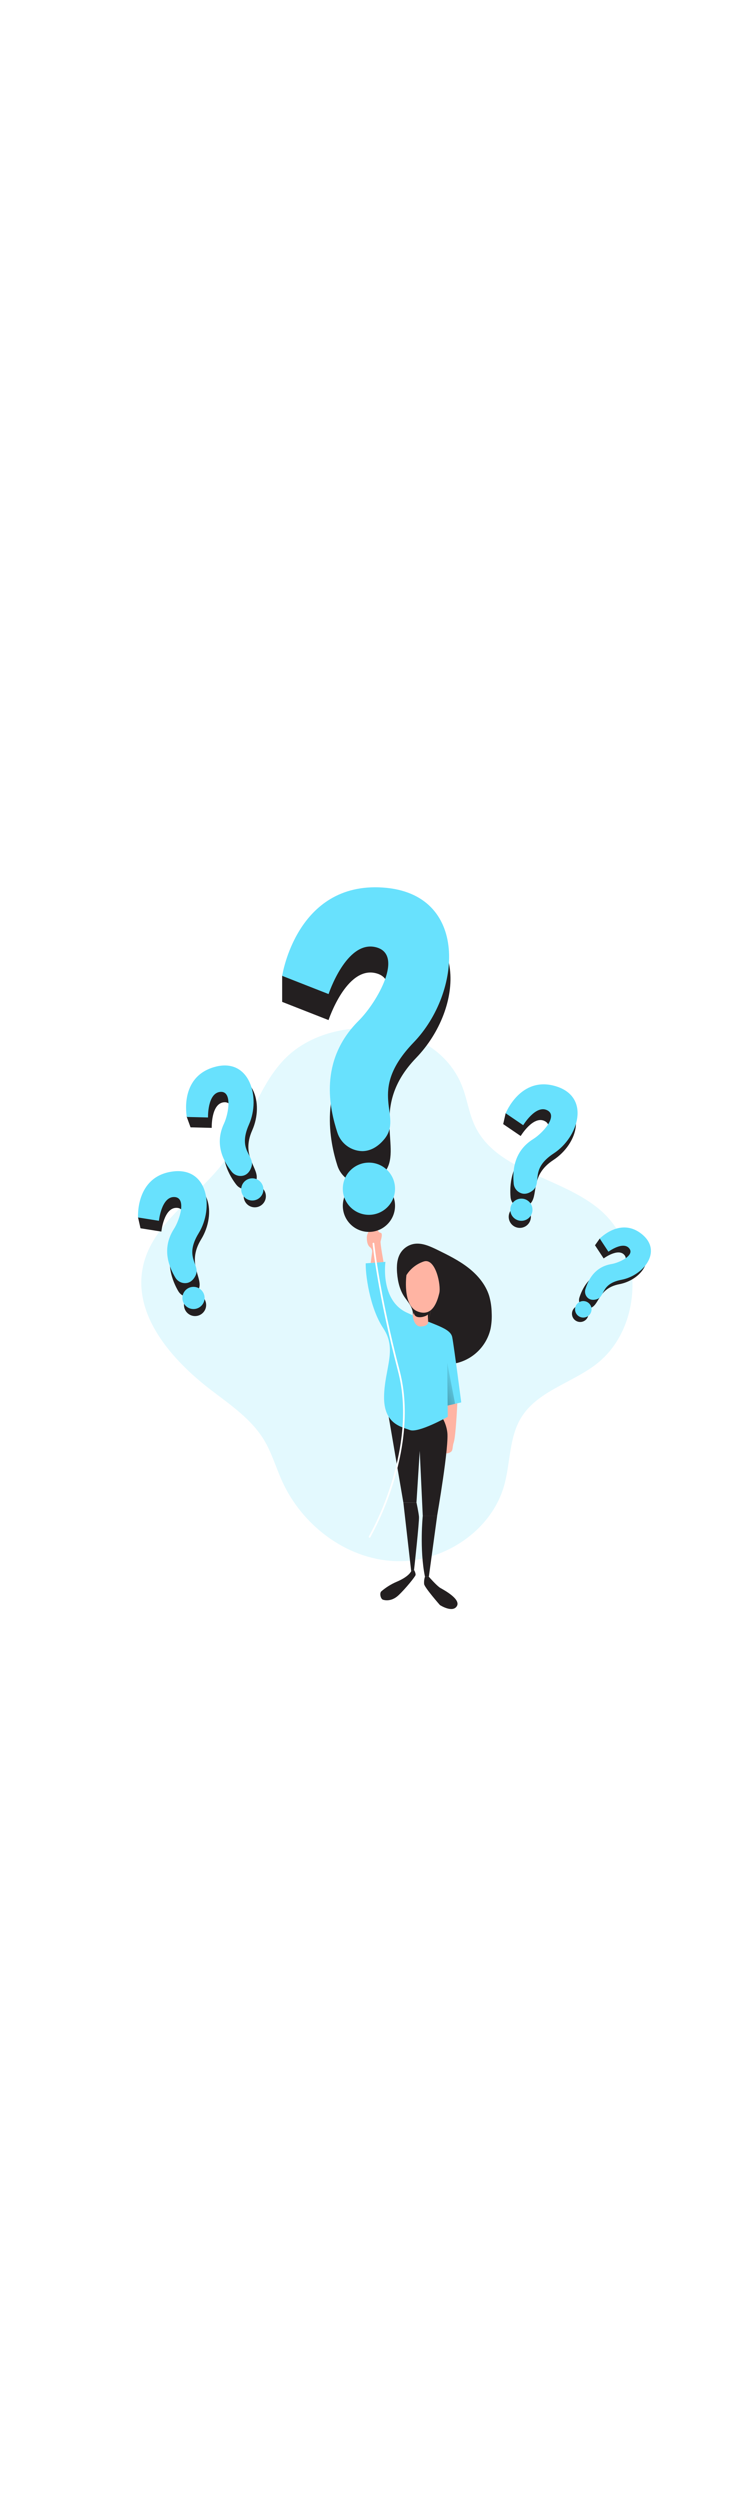 <svg id="_0024_question" xmlns="http://www.w3.org/2000/svg" xmlns:xlink="http://www.w3.org/1999/xlink" viewBox="0 0 500 500" data-imageid="question-79" imageName="Question" class="illustrations_image" style="width: 151px;"><defs><style>.cls-1_question-79{fill:url(#linear-gradient);}.cls-1_question-79,.cls-2_question-79,.cls-3_question-79,.cls-4_question-79,.cls-5_question-79,.cls-6_question-79,.cls-7_question-79{stroke-width:0px;}.cls-2_question-79{isolation:isolate;opacity:.18;}.cls-2_question-79,.cls-7_question-79{fill:#68e1fd;}.cls-3_question-79{fill:url(#linear-gradient-2-question-79);}.cls-4_question-79{fill:#231f20;}.cls-5_question-79{fill:#fff;}.cls-6_question-79{fill:#ffb4a3;}</style><linearGradient id="linear-gradient-question-79" x1="-831.76" y1="5564.45" x2="-648.38" y2="5627.72" gradientTransform="translate(1068.24 5886.37) scale(1 -1)" gradientUnits="userSpaceOnUse"><stop offset="0" stop-color="#fff"/><stop offset="0" stop-color="#fff" stop-opacity="0"/><stop offset=".99" stop-color="#fff"/></linearGradient><linearGradient id="linear-gradient-2-question-79" x1="-984.11" y1="5552.86" x2="-1031.7" y2="5533.65" gradientTransform="translate(1289 5888.65) scale(1 -1)" gradientUnits="userSpaceOnUse"><stop offset="0" stop-color="#fff"/><stop offset="0" stop-color="#000" stop-opacity="0"/><stop offset="1" stop-color="#000"/></linearGradient></defs><path id="background_question-79" class="cls-2_question-79 targetColor" d="M188.23,123.78c-17.82,18.6-23.74,45.61-38.87,66.46-17.68,24.38-48.27,41.13-54.65,70.58-6.99,32.44,19.15,62.18,45.52,82.27,12.7,9.68,26.34,19.02,34.6,32.69,5.17,8.55,7.92,18.31,12.06,27.41,13.13,29.04,42.16,51.2,73.99,52.81,31.84,1.62,64.39-19.41,73.01-50.09,4.21-15,3.16-31.78,11.32-45.01,10.67-17.35,33.09-22.71,49.3-35.04,31.01-23.58,32.72-76.51,3.3-102.07-25.79-22.39-68.94-25.33-83.43-56.26-3.93-8.38-5.05-17.81-8.49-26.4-17.9-44.68-86.94-49.41-117.66-17.34Z" style="fill: rgb(104, 225, 253);"/><g id="character_question-79"><path class="cls-6_question-79" d="M302.86,351.52s-.97,21.7-2.37,25.9c-1.4,4.2.27,6.13-4.12,7.23-4.39,1.1-2.85-22.55-2.85-22.55l1.48-9.07,7.86-1.52Z"/><path class="cls-4_question-79" d="M256.97,357.83l10.15,59.42h8.68l2.17-34.23,2,42.97h9.52s8.19-47.07,6.68-55.74c-.41-2.86-1.31-5.62-2.66-8.17l-36.55-4.25Z"/><path class="cls-4_question-79" d="M262.96,265.19c-.35-4.59-.1-9.47,2.36-13.35,2.03-3.16,5.31-5.31,9.01-5.92,5.28-.8,10.45,1.61,15.27,3.94,7.07,3.47,14.19,6.98,20.41,11.79s11.57,11.12,13.92,18.64c1.06,3.66,1.62,7.44,1.68,11.25.19,3.55-.05,7.12-.73,10.61-2.49,10.9-10.78,19.55-21.56,22.5-12.06,3.13-25.79-1.29-36.7,4.69-.71.5-1.54.8-2.41.88-1.2-.12-2.22-.95-2.56-2.11-.31-1.14-.31-2.35,0-3.49.76-3.55,2.55-6.79,5.14-9.34,3.33-3.26,7.76-5.14,11.4-8.04.62-.41,1.09-1.01,1.35-1.7.43-1.61-1.24-2.93-2.77-3.53-1.54-.59-3.37-1.13-3.98-2.64-.5-1.23,0-2.6.35-3.88,1.39-5.63-1.61-9.4-4.7-13.57-3.59-4.82-5.02-10.85-5.47-16.73Z"/><path class="cls-4_question-79" d="M289.73,266.86s5.42,9.06,11.65,15.05c6.23,6,16.84,16.77,10.08,24.96-4.06,4.91-9.23,8.79-15.09,11.31l-13.72-13.78v-22.5l7.08-15.03Z"/><path class="cls-7_question-79 targetColor" d="M242.18,258.81l13.08-.97s-3.67,25.4,14.19,33.64c17.86,8.25,28.85,9.97,30.06,16.33,1.21,6.37,5.94,43.1,5.94,43.1l-8.99,2.1-.27-28.41.35,35.84s-19.48,10.93-25.09,8.78c-5.61-2.15-17.38-3.95-17.1-22.21.28-18.26,8.84-31.18-.45-45.08-9.29-13.9-11.94-36.54-11.7-43.12Z" style="fill: rgb(104, 225, 253);"/><path class="cls-1_question-79" d="M242.18,258.81l13.08-.97s-3.67,25.4,14.19,33.64c17.86,8.25,28.85,9.97,30.06,16.33,1.21,6.37,5.94,43.1,5.94,43.1l-8.99,2.1-.27-28.41.35,35.84s-19.48,10.93-25.09,8.78c-5.61-2.15-17.38-3.95-17.1-22.21.28-18.26,8.84-31.18-.45-45.08-9.29-13.9-11.94-36.54-11.7-43.12Z"/><path class="cls-6_question-79" d="M273.33,293.26s.5,7.55,5.35,7.37c4.85-.18,4.86-2.61,4.86-2.61l3.09-13.16-13.3.8s1.51,5.58,0,7.6Z"/><path class="cls-4_question-79" d="M273.93,289.11s-.61,3.89,1.89,4.99c2.5,1.1,6.53-.28,7.5-1.39l.23,5.27,2.25-9.6-11.86.73Z"/><path class="cls-6_question-79" d="M269.17,266.6s-2.8,20,7.27,24.04,13.16-6.81,14.47-12.02c1.3-5.21-2.47-23.87-10.45-20.97-4.67,1.61-8.66,4.76-11.29,8.95Z"/><path class="cls-6_question-79" d="M245.48,258.57s.94-6.99.96-7.12c.17-1.32-.41-2.63-1.49-3.4-.96-.72-2.03-2.41-2.03-6.31s4.13-8.12,5.84-6.43c1.7,1.69,1.71,3.02,3.3,3.27,1.58.25.36,4.27,0,5.63-.36,1.36,1.95,13.75,1.95,13.75l-8.52.61Z"/><polygon class="cls-3_question-79" points="296.18 324.64 301.4 351.86 296.45 353.02 296.18 324.64"/><path class="cls-4_question-79" d="M279.98,426s-2.26,22.26,1.45,40.35h2.58l5.5-40.35h-9.52Z"/><path class="cls-4_question-79" d="M267.13,417.25l5.18,45.4,1.9-.8s3.55-32.15,3.26-35.25c-.29-3.1-1.66-9.36-1.66-9.36l-8.68.02Z"/><path class="cls-4_question-79" d="M274.2,461.87s1.15,1.94,1.02,3.33c-.1.95-6.65,9.08-11.34,13.47-5.06,4.74-9.97,2.99-9.97,2.99-1.83-.18-2.78-4.4-1.38-5.63,3.05-2.61,6.47-4.75,10.16-6.33,8.4-3.55,9.64-7.07,9.64-7.07l1.87-.76Z"/><path class="cls-4_question-79" d="M281.42,466.35c-.5,1.58-.69,3.24-.54,4.89.32,2.35,10.45,13.88,10.45,13.88,0,0,8.29,5.38,11.2.76,2.91-4.63-8.58-10.77-10.87-12.06-2.28-1.29-7.67-7.47-7.67-7.47h-2.58Z"/></g><g id="__question-79"><circle class="cls-4_question-79" cx="168.73" cy="214.38" r="7.35"/><path class="cls-4_question-79" d="M156.51,206.75c1.96,2.56,5.32,3.59,8.37,2.56,1.85-.66,3.66-2.13,4.75-5.16,2.88-8.04-10.54-15.57-2.6-33.42,7.95-17.85.76-41.79-22.68-35.01-17.91,5.16-21.11,18.62-20.66,26.16l2.5,6.88,14.02.35s-.48-15.94,7.91-16.93,5.75,14.43,2.63,21.06c-6.86,14.61,1.56,28.11,5.75,33.52Z"/><path class="cls-7_question-79 targetColor" d="M153.34,198.01c1.95,2.56,5.32,3.59,8.37,2.56,1.86-.66,3.62-2.26,4.7-5.29,2.89-8.04-9.46-10.57-1.52-28.42,7.94-17.85.41-44.78-23.03-38.02-23.44,6.76-18.12,33.04-18.12,33.04l14.02.35s-.47-15.93,7.91-16.93c8.38-1,5.75,14.43,2.63,21.05-6.87,14.61.84,26.27,5.05,31.67Z" style="fill: rgb(104, 225, 253);"/><circle class="cls-7_question-79 targetColor" cx="167.09" cy="209.86" r="7.35" style="fill: rgb(104, 225, 253);"/></g><g id="_-2_question-79"><path class="cls-4_question-79" d="M136.36,284.85c.86,3.97-1.67,7.87-5.63,8.73-3.97.86-7.87-1.67-8.73-5.63-.85-3.96,1.65-7.86,5.61-8.73,3.96-.87,7.87,1.63,8.74,5.59,0,.01,0,.03,0,.04Z"/><path class="cls-4_question-79" d="M118.07,277.23c1.6,2.8,4.8,4.26,7.96,3.63,1.92-.41,3.92-1.61,5.38-4.48,3.91-7.62-8.41-16.82,1.81-33.47,10.22-16.65,6.24-41.3-17.89-37.68-18.43,2.76-23.37,15.69-23.9,23.22l1.61,7.15,13.82,2.2s1.61-15.86,10.06-15.74c8.46.11,3.8,15.05-.15,21.21-8.74,13.57-2.15,28.07,1.29,33.97Z"/><path class="cls-7_question-79 targetColor" d="M116.07,268.16c1.6,2.8,4.81,4.26,7.96,3.63,1.92-.41,3.88-1.77,5.35-4.62,3.91-7.62-8-11.72,2.22-28.37,10.22-16.65,6.28-44.35-17.85-40.72-24.13,3.62-22.33,30.37-22.33,30.37l13.82,2.19s1.61-15.86,10.06-15.74c8.46.11,3.8,15.05-.15,21.21-8.7,13.59-2.55,26.16.91,32.06Z" style="fill: rgb(104, 225, 253);"/><circle class="cls-7_question-79 targetColor" cx="128.14" cy="281.74" r="7.35" style="fill: rgb(104, 225, 253);"/></g><g id="_-3_question-79"><path class="cls-4_question-79" d="M351.4,229.64c-.9,3.95-4.84,6.43-8.8,5.52-3.95-.9-6.43-4.84-5.52-8.8.9-3.95,4.84-6.42,8.79-5.52,3.96.91,6.43,4.84,5.53,8.8Z"/><path class="cls-4_question-79" d="M338.11,214.95c.25,3.21,2.51,5.9,5.63,6.69,1.9.45,4.24.2,6.78-1.75,6.79-5.22-.41-18.8,15.94-29.49,16.35-10.69,23.31-34.68-.07-41.71-17.84-5.38-27.84,4.2-31.54,10.78l-1.61,7.14,11.59,7.89s8.24-13.66,15.83-9.93c7.59,3.73-3,15.23-9.21,19.11-13.69,8.55-13.91,24.47-13.33,31.28Z"/><path class="cls-7_question-79 targetColor" d="M340.18,205.89c.24,3.21,2.51,5.9,5.63,6.69,1.91.46,4.28.06,6.82-1.89,6.79-5.22-2.23-14.02,14.13-24.71,16.36-10.69,24.62-37.39,1.31-44.45-23.31-7.06-33.17,17.92-33.17,17.92l11.59,7.89s8.24-13.66,15.83-9.94c7.59,3.72-3,15.27-9.2,19.12-13.73,8.55-13.53,22.55-12.93,29.36Z" style="fill: rgb(104, 225, 253);"/><circle class="cls-7_question-79 targetColor" cx="345.29" cy="223.31" r="7.35" style="fill: rgb(104, 225, 253);"/></g><g id="_-4_question-79"><path class="cls-4_question-79" d="M388.7,295.36c-1.74,2.46-5.15,3.04-7.61,1.3-2.46-1.74-3.04-5.15-1.3-7.61,1.74-2.46,5.14-3.04,7.6-1.31,2.46,1.74,3.05,5.14,1.31,7.6,0,0,0,0,0,0Z"/><path class="cls-4_question-79" d="M383.71,281.5c-.73,2.28.07,4.77,2,6.19,1.51,1.04,3.42,1.31,5.16.72,6.15-1.66,5.03-13.04,19.29-15.78,14.26-2.73,25.82-17.26,11.74-28.71-10.75-8.74-20.33-4.98-24.73-1.5l-3.14,4.44,5.74,8.71s9.52-7.06,13.66-2.36c4.14,4.69-6.37,9.64-11.73,10.54-11.8,2.01-16.47,12.88-17.99,17.75Z"/><path class="cls-7_question-79 targetColor" d="M387.7,275.85c-.73,2.28.07,4.78,2,6.2,1.18.85,2.92,1.25,5.22.63,6.15-1.66,2.41-10.26,16.71-12.99,14.3-2.72,27.51-18.77,13.43-30.21-14.08-11.44-27.87,2.94-27.87,2.94l5.74,8.7s9.52-7.06,13.66-2.35-6.37,9.64-11.73,10.54c-11.81,2.01-15.63,11.69-17.15,16.54Z" style="fill: rgb(104, 225, 253);"/><circle class="cls-7_question-79 targetColor" cx="386.29" cy="289.27" r="5.47" style="fill: rgb(104, 225, 253);"/></g><g id="_-5_question-79"><circle class="cls-4_question-79" cx="244.32" cy="220.72" r="17.29"/><path class="cls-4_question-79" d="M223.4,193.99c2.26,7.23,8.89,12.21,16.46,12.37,4.62,0,9.82-1.76,14.64-7.59,12.86-15.53-10.81-42.89,21.07-75.98,31.88-33.09,35.2-91.74-22.06-95.64-43.73-2.96-61.62,24.24-66.65,41.26v17.26l30.72,12.06s11.75-35.65,31.1-31.11c19.35,4.54,1.13,36.51-11.08,48.67-26.9,26.79-19.12,63.41-14.19,78.72Z"/><path class="cls-7_question-79 targetColor" d="M223.4,172.14c2.27,7.22,8.89,12.2,16.46,12.37,4.62,0,9.82-2.1,14.64-7.92,12.86-15.54-12.45-30.98,19.44-64.06,31.89-33.09,36.86-98.7-20.41-102.58-57.27-3.87-66.65,58.49-66.65,58.49l30.72,12.06s11.73-35.61,31.07-31.09c19.35,4.52,1.13,36.5-11.08,48.67-26.9,26.76-19.12,58.76-14.19,74.07Z" style="fill: rgb(104, 225, 253);"/><circle class="cls-7_question-79 targetColor" cx="244.32" cy="209.41" r="17.29" style="fill: rgb(104, 225, 253);"/><path class="cls-5_question-79" d="M244.79,440.53c-.1,0-.2-.03-.29-.08-.28-.15-.38-.5-.23-.77,0,0,.01-.02.02-.03,6.09-11.14,11.06-22.86,14.83-34.98,5.96-18.93,11.59-47.18,4.5-74.3-13.66-52.2-16.83-84.25-16.88-84.58-.03-.32.21-.6.52-.63.31-.03.59.2.62.51,0,.32,3.21,32.29,16.83,84.39,7.16,27.39,1.49,55.88-4.52,74.96-3.8,12.19-8.8,23.97-14.92,35.18-.09.18-.28.3-.48.31Z"/></g></svg>